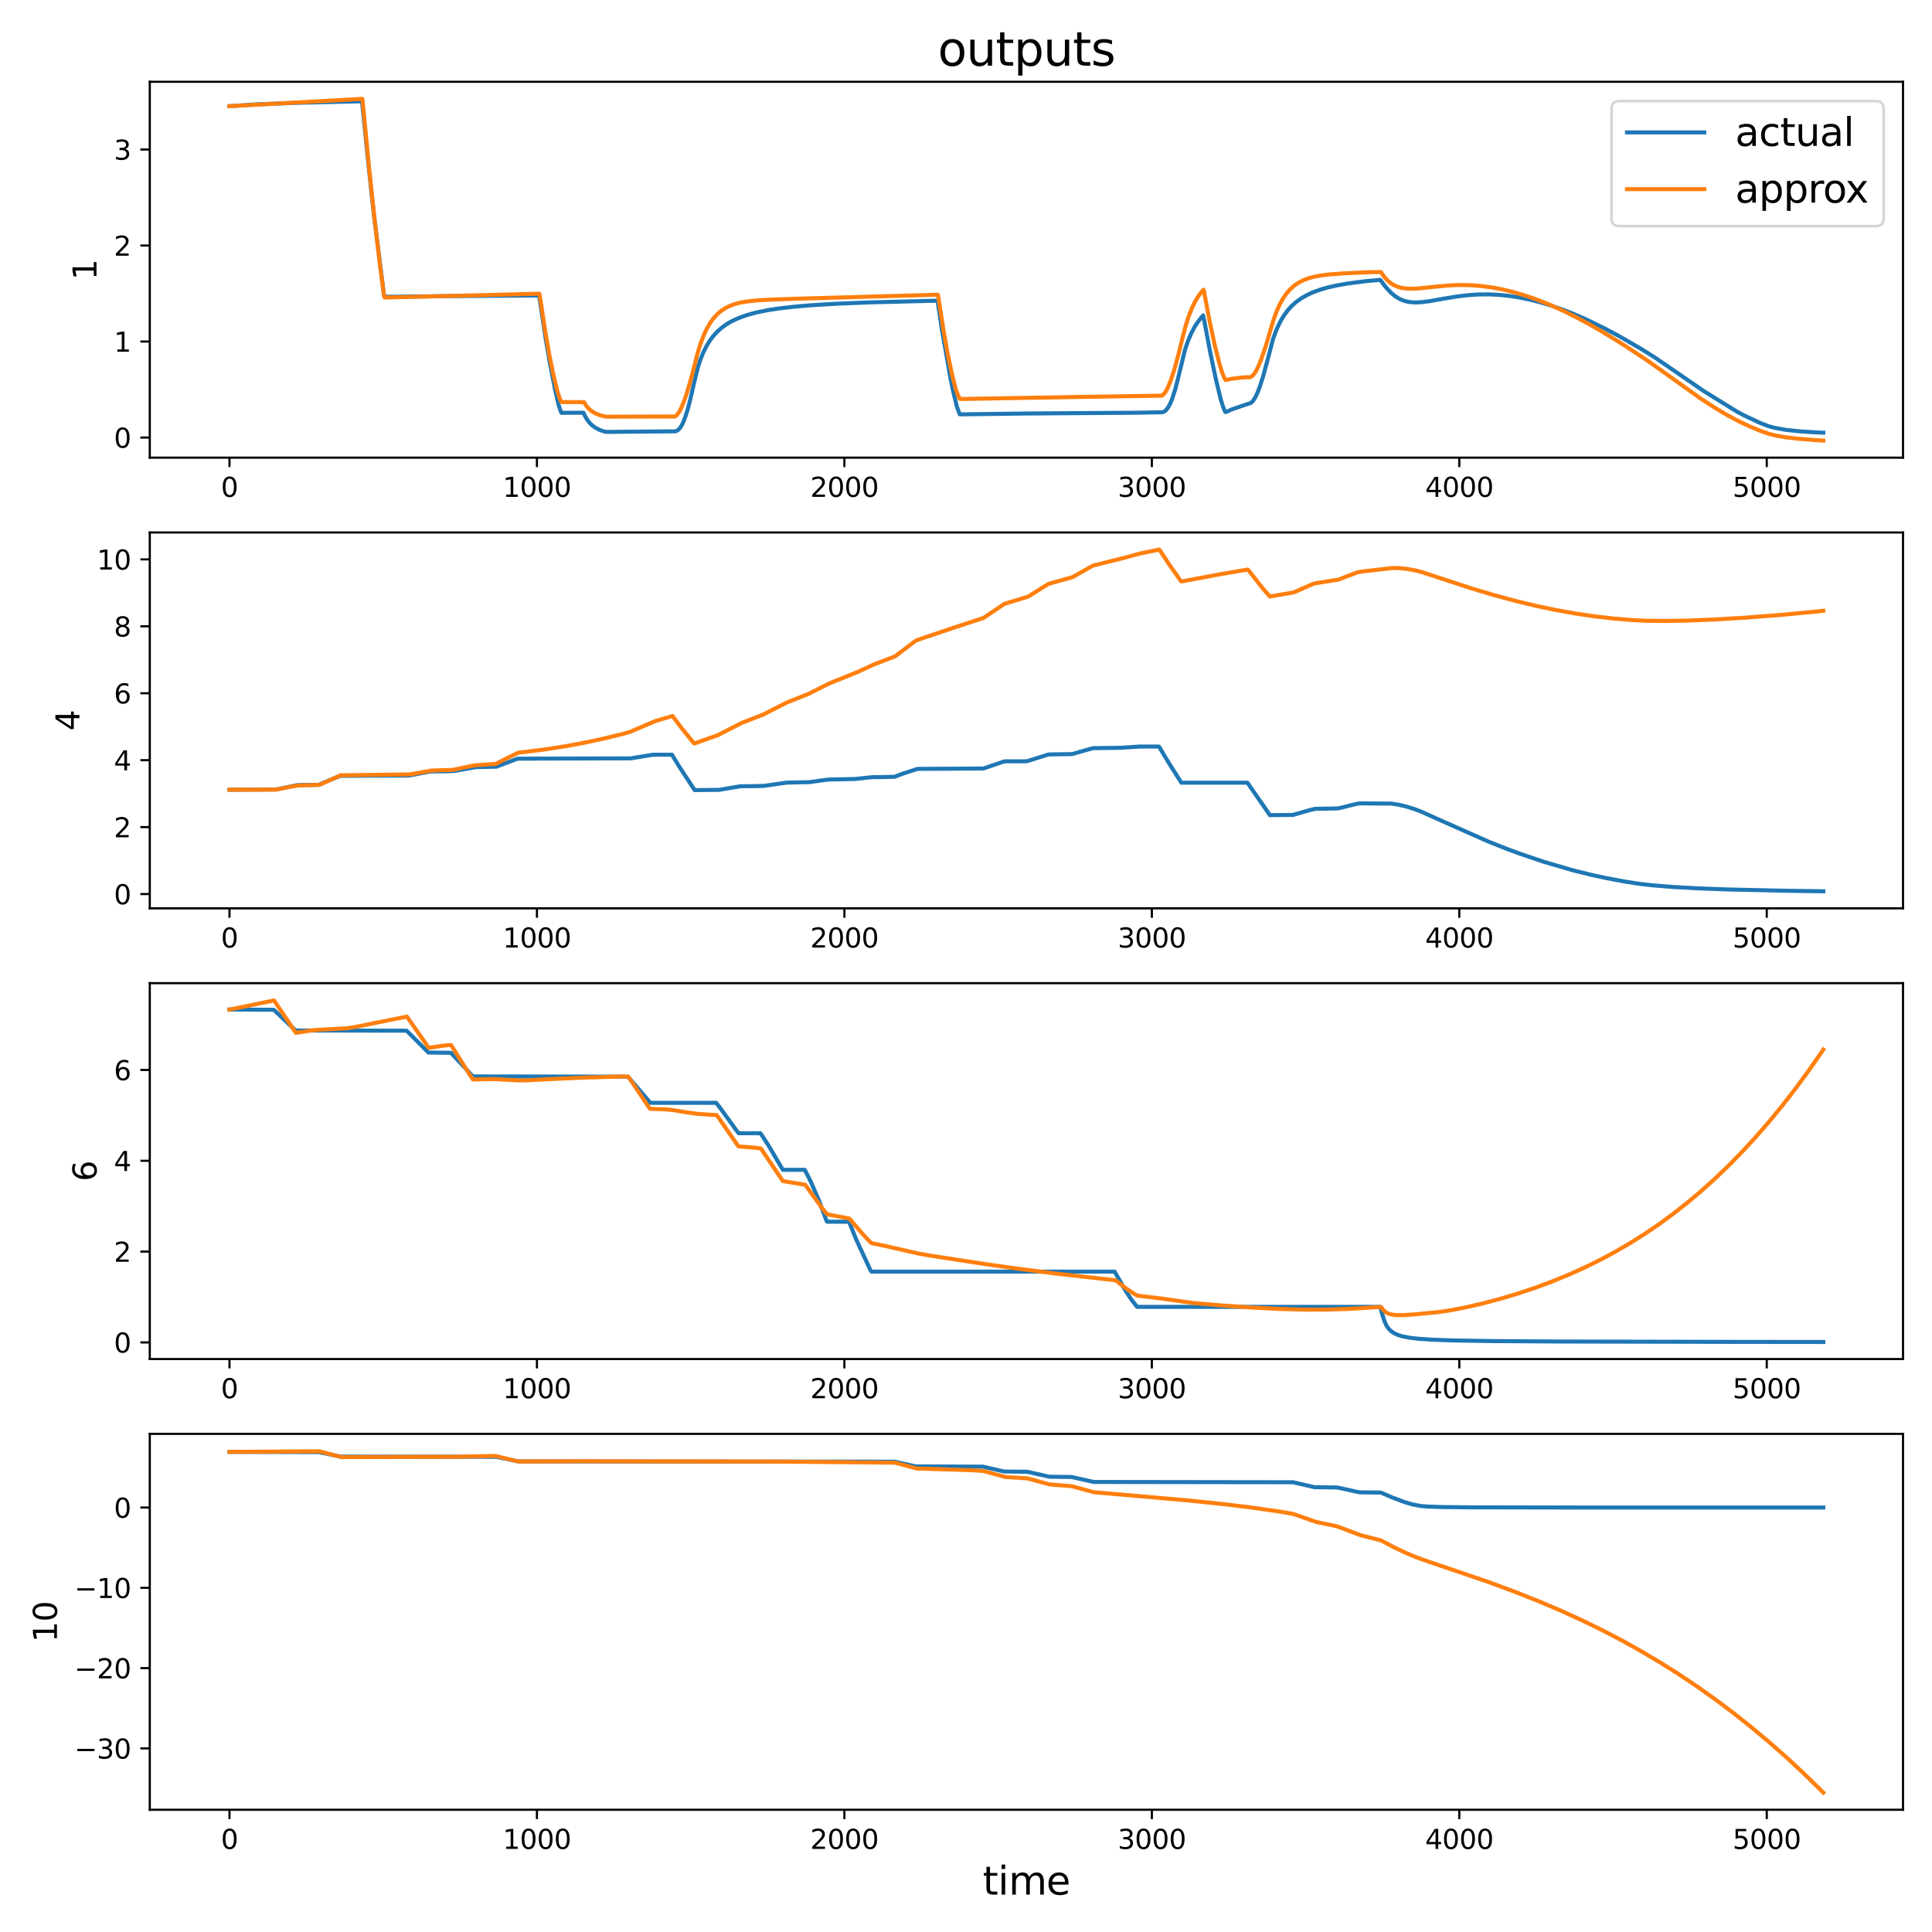 <?xml version="1.0" encoding="utf-8" standalone="no"?>
<!DOCTYPE svg PUBLIC "-//W3C//DTD SVG 1.1//EN"
  "http://www.w3.org/Graphics/SVG/1.1/DTD/svg11.dtd">
<svg xmlns:xlink="http://www.w3.org/1999/xlink" width="720pt" height="720pt" viewBox="0 0 720 720" xmlns="http://www.w3.org/2000/svg" version="1.1">
 <defs>
  <style type="text/css">*{stroke-linejoin: round; stroke-linecap: butt}</style>
 </defs>
 <g id="figure_1">
  <g id="patch_1">
   <path d="M 0 720 
L 720 720 
L 720 0 
L 0 0 
z
" style="fill: #ffffff"/>
  </g>
  <g id="axes_1">
   <g id="patch_2">
    <path d="M 55.82 170.56 
L 709.2 170.56 
L 709.2 30.48 
L 55.82 30.48 
z
" style="fill: #ffffff"/>
   </g>
   <g id="matplotlib.axis_1">
    <g id="xtick_1">
     <g id="line2d_1">
      <defs>
       <path id="mcfab75fb60" d="M 0 0 
L 0 3.5 
" style="stroke: #000000; stroke-width: 0.8"/>
      </defs>
      <g>
       <use xlink:href="#mcfab75fb60" x="85.519" y="170.56" style="stroke: #000000; stroke-width: 0.8"/>
      </g>
     </g>
     <g id="text_1">
      <!-- 0 -->
      <g transform="translate(82.338 185.158) scale(0.1 -0.1)">
       <defs>
        <path id="DejaVuSans-30" d="M 2034 4250 
Q 1547 4250 1301 3770 
Q 1056 3291 1056 2328 
Q 1056 1369 1301 889 
Q 1547 409 2034 409 
Q 2525 409 2770 889 
Q 3016 1369 3016 2328 
Q 3016 3291 2770 3770 
Q 2525 4250 2034 4250 
z
M 2034 4750 
Q 2819 4750 3233 4129 
Q 3647 3509 3647 2328 
Q 3647 1150 3233 529 
Q 2819 -91 2034 -91 
Q 1250 -91 836 529 
Q 422 1150 422 2328 
Q 422 3509 836 4129 
Q 1250 4750 2034 4750 
z
" transform="scale(0.016)"/>
       </defs>
       <use xlink:href="#DejaVuSans-30"/>
      </g>
     </g>
    </g>
    <g id="xtick_2">
     <g id="line2d_2">
      <g>
       <use xlink:href="#mcfab75fb60" x="200.099" y="170.56" style="stroke: #000000; stroke-width: 0.8"/>
      </g>
     </g>
     <g id="text_2">
      <!-- 1000 -->
      <g transform="translate(187.374 185.158) scale(0.1 -0.1)">
       <defs>
        <path id="DejaVuSans-31" d="M 794 531 
L 1825 531 
L 1825 4091 
L 703 3866 
L 703 4441 
L 1819 4666 
L 2450 4666 
L 2450 531 
L 3481 531 
L 3481 0 
L 794 0 
L 794 531 
z
" transform="scale(0.016)"/>
       </defs>
       <use xlink:href="#DejaVuSans-31"/>
       <use xlink:href="#DejaVuSans-30" x="63.623"/>
       <use xlink:href="#DejaVuSans-30" x="127.246"/>
       <use xlink:href="#DejaVuSans-30" x="190.869"/>
      </g>
     </g>
    </g>
    <g id="xtick_3">
     <g id="line2d_3">
      <g>
       <use xlink:href="#mcfab75fb60" x="314.679" y="170.56" style="stroke: #000000; stroke-width: 0.8"/>
      </g>
     </g>
     <g id="text_3">
      <!-- 2000 -->
      <g transform="translate(301.954 185.158) scale(0.1 -0.1)">
       <defs>
        <path id="DejaVuSans-32" d="M 1228 531 
L 3431 531 
L 3431 0 
L 469 0 
L 469 531 
Q 828 903 1448 1529 
Q 2069 2156 2228 2338 
Q 2531 2678 2651 2914 
Q 2772 3150 2772 3378 
Q 2772 3750 2511 3984 
Q 2250 4219 1831 4219 
Q 1534 4219 1204 4116 
Q 875 4013 500 3803 
L 500 4441 
Q 881 4594 1212 4672 
Q 1544 4750 1819 4750 
Q 2544 4750 2975 4387 
Q 3406 4025 3406 3419 
Q 3406 3131 3298 2873 
Q 3191 2616 2906 2266 
Q 2828 2175 2409 1742 
Q 1991 1309 1228 531 
z
" transform="scale(0.016)"/>
       </defs>
       <use xlink:href="#DejaVuSans-32"/>
       <use xlink:href="#DejaVuSans-30" x="63.623"/>
       <use xlink:href="#DejaVuSans-30" x="127.246"/>
       <use xlink:href="#DejaVuSans-30" x="190.869"/>
      </g>
     </g>
    </g>
    <g id="xtick_4">
     <g id="line2d_4">
      <g>
       <use xlink:href="#mcfab75fb60" x="429.259" y="170.56" style="stroke: #000000; stroke-width: 0.8"/>
      </g>
     </g>
     <g id="text_4">
      <!-- 3000 -->
      <g transform="translate(416.534 185.158) scale(0.1 -0.1)">
       <defs>
        <path id="DejaVuSans-33" d="M 2597 2516 
Q 3050 2419 3304 2112 
Q 3559 1806 3559 1356 
Q 3559 666 3084 287 
Q 2609 -91 1734 -91 
Q 1441 -91 1130 -33 
Q 819 25 488 141 
L 488 750 
Q 750 597 1062 519 
Q 1375 441 1716 441 
Q 2309 441 2620 675 
Q 2931 909 2931 1356 
Q 2931 1769 2642 2001 
Q 2353 2234 1838 2234 
L 1294 2234 
L 1294 2753 
L 1863 2753 
Q 2328 2753 2575 2939 
Q 2822 3125 2822 3475 
Q 2822 3834 2567 4026 
Q 2313 4219 1838 4219 
Q 1578 4219 1281 4162 
Q 984 4106 628 3988 
L 628 4550 
Q 988 4650 1302 4700 
Q 1616 4750 1894 4750 
Q 2613 4750 3031 4423 
Q 3450 4097 3450 3541 
Q 3450 3153 3228 2886 
Q 3006 2619 2597 2516 
z
" transform="scale(0.016)"/>
       </defs>
       <use xlink:href="#DejaVuSans-33"/>
       <use xlink:href="#DejaVuSans-30" x="63.623"/>
       <use xlink:href="#DejaVuSans-30" x="127.246"/>
       <use xlink:href="#DejaVuSans-30" x="190.869"/>
      </g>
     </g>
    </g>
    <g id="xtick_5">
     <g id="line2d_5">
      <g>
       <use xlink:href="#mcfab75fb60" x="543.838" y="170.56" style="stroke: #000000; stroke-width: 0.8"/>
      </g>
     </g>
     <g id="text_5">
      <!-- 4000 -->
      <g transform="translate(531.113 185.158) scale(0.1 -0.1)">
       <defs>
        <path id="DejaVuSans-34" d="M 2419 4116 
L 825 1625 
L 2419 1625 
L 2419 4116 
z
M 2253 4666 
L 3047 4666 
L 3047 1625 
L 3713 1625 
L 3713 1100 
L 3047 1100 
L 3047 0 
L 2419 0 
L 2419 1100 
L 313 1100 
L 313 1709 
L 2253 4666 
z
" transform="scale(0.016)"/>
       </defs>
       <use xlink:href="#DejaVuSans-34"/>
       <use xlink:href="#DejaVuSans-30" x="63.623"/>
       <use xlink:href="#DejaVuSans-30" x="127.246"/>
       <use xlink:href="#DejaVuSans-30" x="190.869"/>
      </g>
     </g>
    </g>
    <g id="xtick_6">
     <g id="line2d_6">
      <g>
       <use xlink:href="#mcfab75fb60" x="658.418" y="170.56" style="stroke: #000000; stroke-width: 0.8"/>
      </g>
     </g>
     <g id="text_6">
      <!-- 5000 -->
      <g transform="translate(645.693 185.158) scale(0.1 -0.1)">
       <defs>
        <path id="DejaVuSans-35" d="M 691 4666 
L 3169 4666 
L 3169 4134 
L 1269 4134 
L 1269 2991 
Q 1406 3038 1543 3061 
Q 1681 3084 1819 3084 
Q 2600 3084 3056 2656 
Q 3513 2228 3513 1497 
Q 3513 744 3044 326 
Q 2575 -91 1722 -91 
Q 1428 -91 1123 -41 
Q 819 9 494 109 
L 494 744 
Q 775 591 1075 516 
Q 1375 441 1709 441 
Q 2250 441 2565 725 
Q 2881 1009 2881 1497 
Q 2881 1984 2565 2268 
Q 2250 2553 1709 2553 
Q 1456 2553 1204 2497 
Q 953 2441 691 2322 
L 691 4666 
z
" transform="scale(0.016)"/>
       </defs>
       <use xlink:href="#DejaVuSans-35"/>
       <use xlink:href="#DejaVuSans-30" x="63.623"/>
       <use xlink:href="#DejaVuSans-30" x="127.246"/>
       <use xlink:href="#DejaVuSans-30" x="190.869"/>
      </g>
     </g>
    </g>
   </g>
   <g id="matplotlib.axis_2">
    <g id="ytick_1">
     <g id="line2d_7">
      <defs>
       <path id="m587c6cd06b" d="M 0 0 
L -3.5 0 
" style="stroke: #000000; stroke-width: 0.8"/>
      </defs>
      <g>
       <use xlink:href="#m587c6cd06b" x="55.82" y="163.061" style="stroke: #000000; stroke-width: 0.8"/>
      </g>
     </g>
     <g id="text_7">
      <!-- 0 -->
      <g transform="translate(42.458 166.86) scale(0.1 -0.1)">
       <use xlink:href="#DejaVuSans-30"/>
      </g>
     </g>
    </g>
    <g id="ytick_2">
     <g id="line2d_8">
      <g>
       <use xlink:href="#m587c6cd06b" x="55.82" y="127.279" style="stroke: #000000; stroke-width: 0.8"/>
      </g>
     </g>
     <g id="text_8">
      <!-- 1 -->
      <g transform="translate(42.458 131.078) scale(0.1 -0.1)">
       <use xlink:href="#DejaVuSans-31"/>
      </g>
     </g>
    </g>
    <g id="ytick_3">
     <g id="line2d_9">
      <g>
       <use xlink:href="#m587c6cd06b" x="55.82" y="91.498" style="stroke: #000000; stroke-width: 0.8"/>
      </g>
     </g>
     <g id="text_9">
      <!-- 2 -->
      <g transform="translate(42.458 95.297) scale(0.1 -0.1)">
       <use xlink:href="#DejaVuSans-32"/>
      </g>
     </g>
    </g>
    <g id="ytick_4">
     <g id="line2d_10">
      <g>
       <use xlink:href="#m587c6cd06b" x="55.82" y="55.716" style="stroke: #000000; stroke-width: 0.8"/>
      </g>
     </g>
     <g id="text_10">
      <!-- 3 -->
      <g transform="translate(42.458 59.515) scale(0.1 -0.1)">
       <use xlink:href="#DejaVuSans-33"/>
      </g>
     </g>
    </g>
    <g id="text_11">
     <!-- 1 -->
     <g transform="translate(35.962 104.338) rotate(-90) scale(0.12 -0.12)">
      <use xlink:href="#DejaVuSans-31"/>
     </g>
    </g>
   </g>
   <g id="line2d_11">
    <path d="M 85.519 39.557 
L 95.831 38.882 
L 109.466 38.342 
L 131.695 37.813 
L 134.903 37.757 
L 135.476 43.146 
L 136.507 53.471 
L 138.34 70.914 
L 139.372 80.258 
L 143.153 110.393 
L 143.382 110.608 
L 169.735 110.33 
L 200.901 110.132 
L 201.245 112.315 
L 203.307 125.912 
L 205.14 136.416 
L 206.974 145.763 
L 208.234 151.135 
L 209.036 153.482 
L 209.265 153.845 
L 217.4 153.8 
L 217.859 154.741 
L 218.775 156.356 
L 219.692 157.551 
L 220.723 158.556 
L 221.984 159.455 
L 223.359 160.161 
L 225.077 160.787 
L 225.994 160.959 
L 251.774 160.736 
L 252.462 160.428 
L 253.149 159.828 
L 253.837 158.895 
L 254.639 157.329 
L 255.326 155.569 
L 256.243 152.687 
L 257.16 149.224 
L 258.649 142.751 
L 260.139 136.704 
L 261.17 133.628 
L 262.087 131.383 
L 263.347 128.859 
L 264.493 127.001 
L 265.753 125.306 
L 267.243 123.663 
L 268.847 122.22 
L 270.795 120.811 
L 272.399 119.861 
L 274.805 118.702 
L 278.357 117.407 
L 281.794 116.472 
L 286.378 115.545 
L 290.502 114.925 
L 295.658 114.326 
L 301.502 113.809 
L 311.471 113.201 
L 323.96 112.696 
L 345.959 112.138 
L 349.396 112.074 
L 350.084 116.543 
L 351.001 122.677 
L 354.209 140.918 
L 355.011 144.92 
L 356.615 151.625 
L 357.646 154.357 
L 357.875 154.422 
L 382.281 154.104 
L 424.332 153.801 
L 433.269 153.644 
L 433.956 153.335 
L 434.644 152.748 
L 435.331 151.847 
L 436.133 150.339 
L 436.935 148.353 
L 437.967 145.125 
L 438.998 141.103 
L 441.633 130.285 
L 442.894 126.638 
L 444.154 123.785 
L 445.3 121.667 
L 446.446 119.916 
L 447.706 118.301 
L 448.393 117.539 
L 448.737 119.257 
L 451.029 131.369 
L 453.091 141.176 
L 454.924 148.781 
L 455.841 151.723 
L 456.643 153.571 
L 456.872 153.548 
L 459.164 152.537 
L 462.487 151.39 
L 466.268 150.113 
L 466.955 149.408 
L 467.757 148.182 
L 468.559 146.521 
L 469.476 144.157 
L 470.736 140.232 
L 472.111 135.125 
L 474.518 126.067 
L 475.893 122.423 
L 477.268 119.59 
L 478.528 117.505 
L 479.903 115.649 
L 481.392 114.005 
L 482.997 112.571 
L 485.059 111.095 
L 487.465 109.755 
L 489.413 108.883 
L 492.163 107.894 
L 494.454 107.229 
L 497.777 106.449 
L 502.475 105.615 
L 509.121 104.776 
L 514.391 104.292 
L 515.423 105.695 
L 516.798 107.426 
L 518.287 109.006 
L 519.777 110.267 
L 521.266 111.229 
L 522.641 111.869 
L 524.016 112.31 
L 525.62 112.607 
L 527.568 112.721 
L 529.86 112.615 
L 532.724 112.246 
L 537.537 111.389 
L 542.922 110.488 
L 546.932 110.008 
L 551.057 109.738 
L 554.953 109.71 
L 558.848 109.905 
L 562.629 110.301 
L 566.411 110.894 
L 570.421 111.729 
L 574.66 112.835 
L 578.098 113.889 
L 581.764 115.161 
L 585.889 116.762 
L 590.931 118.948 
L 598.035 122.408 
L 603.305 125.222 
L 611.784 130.124 
L 617.055 133.452 
L 634.929 145.728 
L 647.189 153.33 
L 649.71 154.683 
L 655.668 157.497 
L 659.106 158.832 
L 661.283 159.429 
L 665.522 160.197 
L 670.678 160.746 
L 676.98 161.145 
L 679.501 161.254 
L 679.501 161.254 
" clip-path="url(#p6bd36eac18)" style="fill: none; stroke: #1f77b4; stroke-width: 1.5; stroke-linecap: square"/>
   </g>
   <g id="line2d_12">
    <path d="M 85.519 39.557 
L 135.018 36.847 
L 135.132 37.473 
L 137.424 61.424 
L 139.601 81.909 
L 141.663 99.236 
L 143.153 110.475 
L 143.382 110.883 
L 201.016 109.459 
L 201.245 110.676 
L 203.078 122.792 
L 204.797 132.634 
L 206.286 139.93 
L 207.661 145.593 
L 208.463 148.129 
L 209.151 149.715 
L 209.38 149.829 
L 217.63 149.873 
L 218.546 151.311 
L 219.463 152.356 
L 220.494 153.221 
L 221.755 153.983 
L 223.244 154.615 
L 225.077 155.147 
L 226.109 155.286 
L 250.743 155.218 
L 251.202 155.285 
L 251.66 155.142 
L 252.233 154.705 
L 252.92 153.835 
L 253.722 152.398 
L 254.639 150.282 
L 255.785 147.046 
L 257.16 142.467 
L 258.764 136.403 
L 259.91 131.845 
L 261.055 128.111 
L 262.201 125.069 
L 263.347 122.6 
L 264.607 120.416 
L 265.868 118.67 
L 267.243 117.156 
L 268.618 115.961 
L 270.107 114.948 
L 271.826 114.063 
L 273.659 113.371 
L 275.836 112.792 
L 278.472 112.329 
L 281.909 111.961 
L 287.065 111.652 
L 297.377 111.304 
L 349.511 109.829 
L 349.74 111.021 
L 351.573 122.865 
L 353.178 131.86 
L 354.667 139.017 
L 356.042 144.537 
L 356.844 146.904 
L 357.646 148.599 
L 357.875 148.7 
L 401.416 147.947 
L 432.352 147.459 
L 432.811 147.466 
L 433.269 147.261 
L 433.842 146.742 
L 434.529 145.768 
L 435.331 144.201 
L 436.363 141.608 
L 437.623 137.738 
L 439.112 132.382 
L 440.717 125.792 
L 441.862 121.417 
L 443.008 117.831 
L 444.154 114.913 
L 445.3 112.543 
L 446.56 110.44 
L 447.821 108.753 
L 448.508 107.975 
L 448.623 108.233 
L 450.8 119.745 
L 452.633 128.3 
L 454.237 134.76 
L 455.497 138.975 
L 456.299 140.877 
L 456.758 141.629 
L 459.278 141.124 
L 462.487 140.728 
L 465.122 140.549 
L 465.58 140.629 
L 466.153 140.476 
L 466.726 140.074 
L 467.414 139.29 
L 468.216 138 
L 469.132 136.1 
L 470.278 133.2 
L 471.768 128.77 
L 473.486 122.936 
L 474.632 119.113 
L 475.778 115.978 
L 476.924 113.424 
L 478.184 111.163 
L 479.445 109.358 
L 480.819 107.791 
L 482.194 106.552 
L 483.684 105.497 
L 485.403 104.566 
L 487.236 103.829 
L 489.413 103.202 
L 492.048 102.688 
L 495.486 102.262 
L 500.527 101.888 
L 509.923 101.453 
L 514.621 101.368 
L 515.766 103.032 
L 517.027 104.456 
L 518.287 105.526 
L 519.547 106.306 
L 520.922 106.897 
L 522.412 107.303 
L 524.131 107.546 
L 526.308 107.613 
L 529.058 107.461 
L 534.214 106.901 
L 539.828 106.376 
L 543.953 106.214 
L 547.849 106.279 
L 551.744 106.563 
L 555.755 107.083 
L 559.765 107.826 
L 563.89 108.814 
L 568.244 110.091 
L 572.713 111.636 
L 577.41 113.502 
L 582.337 115.705 
L 587.493 118.258 
L 592.993 121.232 
L 598.951 124.711 
L 605.597 128.856 
L 613.274 133.913 
L 619.117 138.042 
L 633.898 148.604 
L 639.054 151.95 
L 643.637 154.67 
L 647.991 156.998 
L 652.116 158.953 
L 656.127 160.605 
L 659.335 161.711 
L 661.97 162.354 
L 665.408 162.949 
L 669.876 163.484 
L 676.064 163.985 
L 679.501 164.193 
L 679.501 164.193 
" clip-path="url(#p6bd36eac18)" style="fill: none; stroke: #ff7f0e; stroke-width: 1.5; stroke-linecap: square"/>
   </g>
   <g id="patch_3">
    <path d="M 55.82 170.56 
L 55.82 30.48 
" style="fill: none; stroke: #000000; stroke-width: 0.8; stroke-linejoin: miter; stroke-linecap: square"/>
   </g>
   <g id="patch_4">
    <path d="M 709.2 170.56 
L 709.2 30.48 
" style="fill: none; stroke: #000000; stroke-width: 0.8; stroke-linejoin: miter; stroke-linecap: square"/>
   </g>
   <g id="patch_5">
    <path d="M 55.82 170.56 
L 709.2 170.56 
" style="fill: none; stroke: #000000; stroke-width: 0.8; stroke-linejoin: miter; stroke-linecap: square"/>
   </g>
   <g id="patch_6">
    <path d="M 55.82 30.48 
L 709.2 30.48 
" style="fill: none; stroke: #000000; stroke-width: 0.8; stroke-linejoin: miter; stroke-linecap: square"/>
   </g>
   <g id="text_12">
    <!-- outputs -->
    <g transform="translate(349.512 24.48) scale(0.173 -0.173)">
     <defs>
      <path id="DejaVuSans-6f" d="M 1959 3097 
Q 1497 3097 1228 2736 
Q 959 2375 959 1747 
Q 959 1119 1226 758 
Q 1494 397 1959 397 
Q 2419 397 2687 759 
Q 2956 1122 2956 1747 
Q 2956 2369 2687 2733 
Q 2419 3097 1959 3097 
z
M 1959 3584 
Q 2709 3584 3137 3096 
Q 3566 2609 3566 1747 
Q 3566 888 3137 398 
Q 2709 -91 1959 -91 
Q 1206 -91 779 398 
Q 353 888 353 1747 
Q 353 2609 779 3096 
Q 1206 3584 1959 3584 
z
" transform="scale(0.016)"/>
      <path id="DejaVuSans-75" d="M 544 1381 
L 544 3500 
L 1119 3500 
L 1119 1403 
Q 1119 906 1312 657 
Q 1506 409 1894 409 
Q 2359 409 2629 706 
Q 2900 1003 2900 1516 
L 2900 3500 
L 3475 3500 
L 3475 0 
L 2900 0 
L 2900 538 
Q 2691 219 2414 64 
Q 2138 -91 1772 -91 
Q 1169 -91 856 284 
Q 544 659 544 1381 
z
M 1991 3584 
L 1991 3584 
z
" transform="scale(0.016)"/>
      <path id="DejaVuSans-74" d="M 1172 4494 
L 1172 3500 
L 2356 3500 
L 2356 3053 
L 1172 3053 
L 1172 1153 
Q 1172 725 1289 603 
Q 1406 481 1766 481 
L 2356 481 
L 2356 0 
L 1766 0 
Q 1100 0 847 248 
Q 594 497 594 1153 
L 594 3053 
L 172 3053 
L 172 3500 
L 594 3500 
L 594 4494 
L 1172 4494 
z
" transform="scale(0.016)"/>
      <path id="DejaVuSans-70" d="M 1159 525 
L 1159 -1331 
L 581 -1331 
L 581 3500 
L 1159 3500 
L 1159 2969 
Q 1341 3281 1617 3432 
Q 1894 3584 2278 3584 
Q 2916 3584 3314 3078 
Q 3713 2572 3713 1747 
Q 3713 922 3314 415 
Q 2916 -91 2278 -91 
Q 1894 -91 1617 61 
Q 1341 213 1159 525 
z
M 3116 1747 
Q 3116 2381 2855 2742 
Q 2594 3103 2138 3103 
Q 1681 3103 1420 2742 
Q 1159 2381 1159 1747 
Q 1159 1113 1420 752 
Q 1681 391 2138 391 
Q 2594 391 2855 752 
Q 3116 1113 3116 1747 
z
" transform="scale(0.016)"/>
      <path id="DejaVuSans-73" d="M 2834 3397 
L 2834 2853 
Q 2591 2978 2328 3040 
Q 2066 3103 1784 3103 
Q 1356 3103 1142 2972 
Q 928 2841 928 2578 
Q 928 2378 1081 2264 
Q 1234 2150 1697 2047 
L 1894 2003 
Q 2506 1872 2764 1633 
Q 3022 1394 3022 966 
Q 3022 478 2636 193 
Q 2250 -91 1575 -91 
Q 1294 -91 989 -36 
Q 684 19 347 128 
L 347 722 
Q 666 556 975 473 
Q 1284 391 1588 391 
Q 1994 391 2212 530 
Q 2431 669 2431 922 
Q 2431 1156 2273 1281 
Q 2116 1406 1581 1522 
L 1381 1569 
Q 847 1681 609 1914 
Q 372 2147 372 2553 
Q 372 3047 722 3315 
Q 1072 3584 1716 3584 
Q 2034 3584 2315 3537 
Q 2597 3491 2834 3397 
z
" transform="scale(0.016)"/>
     </defs>
     <use xlink:href="#DejaVuSans-6f"/>
     <use xlink:href="#DejaVuSans-75" x="61.182"/>
     <use xlink:href="#DejaVuSans-74" x="124.561"/>
     <use xlink:href="#DejaVuSans-70" x="163.77"/>
     <use xlink:href="#DejaVuSans-75" x="227.246"/>
     <use xlink:href="#DejaVuSans-74" x="290.625"/>
     <use xlink:href="#DejaVuSans-73" x="329.834"/>
    </g>
   </g>
   <g id="legend_1">
    <g id="patch_7">
     <path d="M 603.452 84.273 
L 699.12 84.273 
Q 702 84.273 702 81.393 
L 702 40.56 
Q 702 37.68 699.12 37.68 
L 603.452 37.68 
Q 600.572 37.68 600.572 40.56 
L 600.572 81.393 
Q 600.572 84.273 603.452 84.273 
z
" style="fill: #ffffff; opacity: 0.8; stroke: #cccccc; stroke-linejoin: miter"/>
    </g>
    <g id="line2d_13">
     <path d="M 606.332 49.342 
L 620.732 49.342 
L 635.132 49.342 
" style="fill: none; stroke: #1f77b4; stroke-width: 1.5; stroke-linecap: square"/>
    </g>
    <g id="text_13">
     <!-- actual -->
     <g transform="translate(646.652 54.382) scale(0.144 -0.144)">
      <defs>
       <path id="DejaVuSans-61" d="M 2194 1759 
Q 1497 1759 1228 1600 
Q 959 1441 959 1056 
Q 959 750 1161 570 
Q 1363 391 1709 391 
Q 2188 391 2477 730 
Q 2766 1069 2766 1631 
L 2766 1759 
L 2194 1759 
z
M 3341 1997 
L 3341 0 
L 2766 0 
L 2766 531 
Q 2569 213 2275 61 
Q 1981 -91 1556 -91 
Q 1019 -91 701 211 
Q 384 513 384 1019 
Q 384 1609 779 1909 
Q 1175 2209 1959 2209 
L 2766 2209 
L 2766 2266 
Q 2766 2663 2505 2880 
Q 2244 3097 1772 3097 
Q 1472 3097 1187 3025 
Q 903 2953 641 2809 
L 641 3341 
Q 956 3463 1253 3523 
Q 1550 3584 1831 3584 
Q 2591 3584 2966 3190 
Q 3341 2797 3341 1997 
z
" transform="scale(0.016)"/>
       <path id="DejaVuSans-63" d="M 3122 3366 
L 3122 2828 
Q 2878 2963 2633 3030 
Q 2388 3097 2138 3097 
Q 1578 3097 1268 2742 
Q 959 2388 959 1747 
Q 959 1106 1268 751 
Q 1578 397 2138 397 
Q 2388 397 2633 464 
Q 2878 531 3122 666 
L 3122 134 
Q 2881 22 2623 -34 
Q 2366 -91 2075 -91 
Q 1284 -91 818 406 
Q 353 903 353 1747 
Q 353 2603 823 3093 
Q 1294 3584 2113 3584 
Q 2378 3584 2631 3529 
Q 2884 3475 3122 3366 
z
" transform="scale(0.016)"/>
       <path id="DejaVuSans-6c" d="M 603 4863 
L 1178 4863 
L 1178 0 
L 603 0 
L 603 4863 
z
" transform="scale(0.016)"/>
      </defs>
      <use xlink:href="#DejaVuSans-61"/>
      <use xlink:href="#DejaVuSans-63" x="61.279"/>
      <use xlink:href="#DejaVuSans-74" x="116.26"/>
      <use xlink:href="#DejaVuSans-75" x="155.469"/>
      <use xlink:href="#DejaVuSans-61" x="218.848"/>
      <use xlink:href="#DejaVuSans-6c" x="280.127"/>
     </g>
    </g>
    <g id="line2d_14">
     <path d="M 606.332 70.478 
L 620.732 70.478 
L 635.132 70.478 
" style="fill: none; stroke: #ff7f0e; stroke-width: 1.5; stroke-linecap: square"/>
    </g>
    <g id="text_14">
     <!-- approx -->
     <g transform="translate(646.652 75.518) scale(0.144 -0.144)">
      <defs>
       <path id="DejaVuSans-72" d="M 2631 2963 
Q 2534 3019 2420 3045 
Q 2306 3072 2169 3072 
Q 1681 3072 1420 2755 
Q 1159 2438 1159 1844 
L 1159 0 
L 581 0 
L 581 3500 
L 1159 3500 
L 1159 2956 
Q 1341 3275 1631 3429 
Q 1922 3584 2338 3584 
Q 2397 3584 2469 3576 
Q 2541 3569 2628 3553 
L 2631 2963 
z
" transform="scale(0.016)"/>
       <path id="DejaVuSans-78" d="M 3513 3500 
L 2247 1797 
L 3578 0 
L 2900 0 
L 1881 1375 
L 863 0 
L 184 0 
L 1544 1831 
L 300 3500 
L 978 3500 
L 1906 2253 
L 2834 3500 
L 3513 3500 
z
" transform="scale(0.016)"/>
      </defs>
      <use xlink:href="#DejaVuSans-61"/>
      <use xlink:href="#DejaVuSans-70" x="61.279"/>
      <use xlink:href="#DejaVuSans-70" x="124.756"/>
      <use xlink:href="#DejaVuSans-72" x="188.232"/>
      <use xlink:href="#DejaVuSans-6f" x="227.096"/>
      <use xlink:href="#DejaVuSans-78" x="285.152"/>
     </g>
    </g>
   </g>
  </g>
  <g id="axes_2">
   <g id="patch_8">
    <path d="M 55.82 338.52 
L 709.2 338.52 
L 709.2 198.44 
L 55.82 198.44 
z
" style="fill: #ffffff"/>
   </g>
   <g id="matplotlib.axis_3">
    <g id="xtick_7">
     <g id="line2d_15">
      <g>
       <use xlink:href="#mcfab75fb60" x="85.519" y="338.52" style="stroke: #000000; stroke-width: 0.8"/>
      </g>
     </g>
     <g id="text_15">
      <!-- 0 -->
      <g transform="translate(82.338 353.118) scale(0.1 -0.1)">
       <use xlink:href="#DejaVuSans-30"/>
      </g>
     </g>
    </g>
    <g id="xtick_8">
     <g id="line2d_16">
      <g>
       <use xlink:href="#mcfab75fb60" x="200.099" y="338.52" style="stroke: #000000; stroke-width: 0.8"/>
      </g>
     </g>
     <g id="text_16">
      <!-- 1000 -->
      <g transform="translate(187.374 353.118) scale(0.1 -0.1)">
       <use xlink:href="#DejaVuSans-31"/>
       <use xlink:href="#DejaVuSans-30" x="63.623"/>
       <use xlink:href="#DejaVuSans-30" x="127.246"/>
       <use xlink:href="#DejaVuSans-30" x="190.869"/>
      </g>
     </g>
    </g>
    <g id="xtick_9">
     <g id="line2d_17">
      <g>
       <use xlink:href="#mcfab75fb60" x="314.679" y="338.52" style="stroke: #000000; stroke-width: 0.8"/>
      </g>
     </g>
     <g id="text_17">
      <!-- 2000 -->
      <g transform="translate(301.954 353.118) scale(0.1 -0.1)">
       <use xlink:href="#DejaVuSans-32"/>
       <use xlink:href="#DejaVuSans-30" x="63.623"/>
       <use xlink:href="#DejaVuSans-30" x="127.246"/>
       <use xlink:href="#DejaVuSans-30" x="190.869"/>
      </g>
     </g>
    </g>
    <g id="xtick_10">
     <g id="line2d_18">
      <g>
       <use xlink:href="#mcfab75fb60" x="429.259" y="338.52" style="stroke: #000000; stroke-width: 0.8"/>
      </g>
     </g>
     <g id="text_18">
      <!-- 3000 -->
      <g transform="translate(416.534 353.118) scale(0.1 -0.1)">
       <use xlink:href="#DejaVuSans-33"/>
       <use xlink:href="#DejaVuSans-30" x="63.623"/>
       <use xlink:href="#DejaVuSans-30" x="127.246"/>
       <use xlink:href="#DejaVuSans-30" x="190.869"/>
      </g>
     </g>
    </g>
    <g id="xtick_11">
     <g id="line2d_19">
      <g>
       <use xlink:href="#mcfab75fb60" x="543.838" y="338.52" style="stroke: #000000; stroke-width: 0.8"/>
      </g>
     </g>
     <g id="text_19">
      <!-- 4000 -->
      <g transform="translate(531.113 353.118) scale(0.1 -0.1)">
       <use xlink:href="#DejaVuSans-34"/>
       <use xlink:href="#DejaVuSans-30" x="63.623"/>
       <use xlink:href="#DejaVuSans-30" x="127.246"/>
       <use xlink:href="#DejaVuSans-30" x="190.869"/>
      </g>
     </g>
    </g>
    <g id="xtick_12">
     <g id="line2d_20">
      <g>
       <use xlink:href="#mcfab75fb60" x="658.418" y="338.52" style="stroke: #000000; stroke-width: 0.8"/>
      </g>
     </g>
     <g id="text_20">
      <!-- 5000 -->
      <g transform="translate(645.693 353.118) scale(0.1 -0.1)">
       <use xlink:href="#DejaVuSans-35"/>
       <use xlink:href="#DejaVuSans-30" x="63.623"/>
       <use xlink:href="#DejaVuSans-30" x="127.246"/>
       <use xlink:href="#DejaVuSans-30" x="190.869"/>
      </g>
     </g>
    </g>
   </g>
   <g id="matplotlib.axis_4">
    <g id="ytick_5">
     <g id="line2d_21">
      <g>
       <use xlink:href="#m587c6cd06b" x="55.82" y="333.186" style="stroke: #000000; stroke-width: 0.8"/>
      </g>
     </g>
     <g id="text_21">
      <!-- 0 -->
      <g transform="translate(42.458 336.985) scale(0.1 -0.1)">
       <use xlink:href="#DejaVuSans-30"/>
      </g>
     </g>
    </g>
    <g id="ytick_6">
     <g id="line2d_22">
      <g>
       <use xlink:href="#m587c6cd06b" x="55.82" y="308.242" style="stroke: #000000; stroke-width: 0.8"/>
      </g>
     </g>
     <g id="text_22">
      <!-- 2 -->
      <g transform="translate(42.458 312.041) scale(0.1 -0.1)">
       <use xlink:href="#DejaVuSans-32"/>
      </g>
     </g>
    </g>
    <g id="ytick_7">
     <g id="line2d_23">
      <g>
       <use xlink:href="#m587c6cd06b" x="55.82" y="283.297" style="stroke: #000000; stroke-width: 0.8"/>
      </g>
     </g>
     <g id="text_23">
      <!-- 4 -->
      <g transform="translate(42.458 287.097) scale(0.1 -0.1)">
       <use xlink:href="#DejaVuSans-34"/>
      </g>
     </g>
    </g>
    <g id="ytick_8">
     <g id="line2d_24">
      <g>
       <use xlink:href="#m587c6cd06b" x="55.82" y="258.353" style="stroke: #000000; stroke-width: 0.8"/>
      </g>
     </g>
     <g id="text_24">
      <!-- 6 -->
      <g transform="translate(42.458 262.152) scale(0.1 -0.1)">
       <defs>
        <path id="DejaVuSans-36" d="M 2113 2584 
Q 1688 2584 1439 2293 
Q 1191 2003 1191 1497 
Q 1191 994 1439 701 
Q 1688 409 2113 409 
Q 2538 409 2786 701 
Q 3034 994 3034 1497 
Q 3034 2003 2786 2293 
Q 2538 2584 2113 2584 
z
M 3366 4563 
L 3366 3988 
Q 3128 4100 2886 4159 
Q 2644 4219 2406 4219 
Q 1781 4219 1451 3797 
Q 1122 3375 1075 2522 
Q 1259 2794 1537 2939 
Q 1816 3084 2150 3084 
Q 2853 3084 3261 2657 
Q 3669 2231 3669 1497 
Q 3669 778 3244 343 
Q 2819 -91 2113 -91 
Q 1303 -91 875 529 
Q 447 1150 447 2328 
Q 447 3434 972 4092 
Q 1497 4750 2381 4750 
Q 2619 4750 2861 4703 
Q 3103 4656 3366 4563 
z
" transform="scale(0.016)"/>
       </defs>
       <use xlink:href="#DejaVuSans-36"/>
      </g>
     </g>
    </g>
    <g id="ytick_9">
     <g id="line2d_25">
      <g>
       <use xlink:href="#m587c6cd06b" x="55.82" y="233.409" style="stroke: #000000; stroke-width: 0.8"/>
      </g>
     </g>
     <g id="text_25">
      <!-- 8 -->
      <g transform="translate(42.458 237.208) scale(0.1 -0.1)">
       <defs>
        <path id="DejaVuSans-38" d="M 2034 2216 
Q 1584 2216 1326 1975 
Q 1069 1734 1069 1313 
Q 1069 891 1326 650 
Q 1584 409 2034 409 
Q 2484 409 2743 651 
Q 3003 894 3003 1313 
Q 3003 1734 2745 1975 
Q 2488 2216 2034 2216 
z
M 1403 2484 
Q 997 2584 770 2862 
Q 544 3141 544 3541 
Q 544 4100 942 4425 
Q 1341 4750 2034 4750 
Q 2731 4750 3128 4425 
Q 3525 4100 3525 3541 
Q 3525 3141 3298 2862 
Q 3072 2584 2669 2484 
Q 3125 2378 3379 2068 
Q 3634 1759 3634 1313 
Q 3634 634 3220 271 
Q 2806 -91 2034 -91 
Q 1263 -91 848 271 
Q 434 634 434 1313 
Q 434 1759 690 2068 
Q 947 2378 1403 2484 
z
M 1172 3481 
Q 1172 3119 1398 2916 
Q 1625 2713 2034 2713 
Q 2441 2713 2670 2916 
Q 2900 3119 2900 3481 
Q 2900 3844 2670 4047 
Q 2441 4250 2034 4250 
Q 1625 4250 1398 4047 
Q 1172 3844 1172 3481 
z
" transform="scale(0.016)"/>
       </defs>
       <use xlink:href="#DejaVuSans-38"/>
      </g>
     </g>
    </g>
    <g id="ytick_10">
     <g id="line2d_26">
      <g>
       <use xlink:href="#m587c6cd06b" x="55.82" y="208.465" style="stroke: #000000; stroke-width: 0.8"/>
      </g>
     </g>
     <g id="text_26">
      <!-- 10 -->
      <g transform="translate(36.095 212.264) scale(0.1 -0.1)">
       <use xlink:href="#DejaVuSans-31"/>
       <use xlink:href="#DejaVuSans-30" x="63.623"/>
      </g>
     </g>
    </g>
    <g id="text_27">
     <!-- 4 -->
     <g transform="translate(29.599 272.298) rotate(-90) scale(0.12 -0.12)">
      <use xlink:href="#DejaVuSans-34"/>
     </g>
    </g>
   </g>
   <g id="line2d_27">
    <path d="M 85.519 294.308 
L 102.935 294.209 
L 110.956 292.566 
L 114.852 292.543 
L 118.747 292.478 
L 121.841 291.163 
L 124.705 289.986 
L 126.882 289.124 
L 129.747 289.114 
L 152.434 289.023 
L 160.454 287.477 
L 165.037 287.454 
L 169.048 287.346 
L 177.412 285.887 
L 184.974 285.727 
L 192.88 282.729 
L 196.318 282.72 
L 235.046 282.621 
L 243.296 281.265 
L 250.399 281.251 
L 251.087 282.348 
L 253.149 285.718 
L 258.878 294.453 
L 268.045 294.352 
L 275.951 293.01 
L 280.305 292.988 
L 284.659 292.875 
L 293.138 291.659 
L 301.617 291.485 
L 308.033 290.588 
L 309.523 290.501 
L 318.574 290.307 
L 325.106 289.623 
L 328.314 289.595 
L 333.355 289.49 
L 336.563 288.277 
L 341.949 286.541 
L 366.469 286.403 
L 373.917 283.867 
L 374.489 283.727 
L 381.937 283.722 
L 382.854 283.639 
L 390.76 281.169 
L 391.562 281.142 
L 399.468 281.032 
L 407.259 278.834 
L 408.061 278.809 
L 417.571 278.686 
L 424.675 278.218 
L 431.894 278.207 
L 432.238 278.722 
L 433.956 281.623 
L 436.019 285.007 
L 440.258 291.685 
L 464.893 291.685 
L 465.58 292.692 
L 473.257 303.779 
L 481.851 303.7 
L 488.153 301.885 
L 490.1 301.431 
L 498.694 301.268 
L 505.569 299.575 
L 506.829 299.4 
L 518.516 299.47 
L 521.037 299.858 
L 524.016 300.55 
L 527.11 301.503 
L 530.089 302.666 
L 534.443 304.646 
L 554.723 313.653 
L 561.827 316.455 
L 566.869 318.313 
L 575.462 321.211 
L 586.004 324.285 
L 592.764 325.968 
L 598.035 327.124 
L 605.253 328.483 
L 610.868 329.364 
L 615.451 329.894 
L 623.701 330.564 
L 632.294 331.039 
L 643.752 331.47 
L 665.408 331.957 
L 679.501 332.153 
L 679.501 332.153 
" clip-path="url(#pcee49a67c6)" style="fill: none; stroke: #1f77b4; stroke-width: 1.5; stroke-linecap: square"/>
   </g>
   <g id="line2d_28">
    <path d="M 85.519 294.308 
L 102.821 294.278 
L 107.977 293.249 
L 111.185 292.717 
L 118.976 292.502 
L 126.997 288.91 
L 136.622 288.808 
L 152.892 288.586 
L 160.798 287.149 
L 168.933 286.891 
L 175.35 285.504 
L 177.183 285.194 
L 184.745 284.69 
L 188.183 282.93 
L 193.11 280.511 
L 202.276 279.396 
L 210.411 278.153 
L 217.63 276.825 
L 225.077 275.224 
L 232.64 273.368 
L 235.046 272.633 
L 244.327 268.684 
L 250.629 266.825 
L 253.722 270.958 
L 258.535 276.904 
L 258.764 277.083 
L 267.472 273.992 
L 269.305 273.046 
L 276.409 269.409 
L 284.544 266.25 
L 293.023 261.889 
L 301.273 258.613 
L 308.95 254.741 
L 319.606 250.424 
L 325.564 247.686 
L 333.584 244.581 
L 341.376 238.692 
L 344.928 237.451 
L 356.042 233.73 
L 366.583 230.262 
L 374.26 225.058 
L 375.521 224.674 
L 383.083 222.371 
L 390.645 217.649 
L 391.218 217.452 
L 399.697 215.093 
L 407.03 210.932 
L 407.603 210.72 
L 419.405 207.761 
L 424.79 206.297 
L 432.008 204.807 
L 432.238 205.067 
L 435.675 210.282 
L 440.144 216.639 
L 440.373 216.684 
L 455.268 213.901 
L 465.007 212.251 
L 465.237 212.466 
L 470.851 219.594 
L 473.257 222.294 
L 482.08 220.794 
L 489.528 217.53 
L 490.1 217.381 
L 498.809 215.998 
L 505.34 213.49 
L 506.715 213.098 
L 518.975 211.671 
L 521.61 211.738 
L 524.474 212.037 
L 527.453 212.576 
L 530.089 213.271 
L 535.13 214.92 
L 548.422 219.286 
L 556.9 221.817 
L 564.921 223.98 
L 572.598 225.821 
L 580.046 227.38 
L 587.264 228.665 
L 594.368 229.705 
L 601.357 230.507 
L 608.347 231.088 
L 613.847 231.347 
L 620.721 231.413 
L 629.086 231.265 
L 639.169 230.858 
L 650.741 230.165 
L 663.46 229.179 
L 676.522 227.943 
L 679.501 227.631 
L 679.501 227.631 
" clip-path="url(#pcee49a67c6)" style="fill: none; stroke: #ff7f0e; stroke-width: 1.5; stroke-linecap: square"/>
   </g>
   <g id="patch_9">
    <path d="M 55.82 338.52 
L 55.82 198.44 
" style="fill: none; stroke: #000000; stroke-width: 0.8; stroke-linejoin: miter; stroke-linecap: square"/>
   </g>
   <g id="patch_10">
    <path d="M 709.2 338.52 
L 709.2 198.44 
" style="fill: none; stroke: #000000; stroke-width: 0.8; stroke-linejoin: miter; stroke-linecap: square"/>
   </g>
   <g id="patch_11">
    <path d="M 55.82 338.52 
L 709.2 338.52 
" style="fill: none; stroke: #000000; stroke-width: 0.8; stroke-linejoin: miter; stroke-linecap: square"/>
   </g>
   <g id="patch_12">
    <path d="M 55.82 198.44 
L 709.2 198.44 
" style="fill: none; stroke: #000000; stroke-width: 0.8; stroke-linejoin: miter; stroke-linecap: square"/>
   </g>
  </g>
  <g id="axes_3">
   <g id="patch_13">
    <path d="M 55.82 506.48 
L 709.2 506.48 
L 709.2 366.4 
L 55.82 366.4 
z
" style="fill: #ffffff"/>
   </g>
   <g id="matplotlib.axis_5">
    <g id="xtick_13">
     <g id="line2d_29">
      <g>
       <use xlink:href="#mcfab75fb60" x="85.519" y="506.48" style="stroke: #000000; stroke-width: 0.8"/>
      </g>
     </g>
     <g id="text_28">
      <!-- 0 -->
      <g transform="translate(82.338 521.078) scale(0.1 -0.1)">
       <use xlink:href="#DejaVuSans-30"/>
      </g>
     </g>
    </g>
    <g id="xtick_14">
     <g id="line2d_30">
      <g>
       <use xlink:href="#mcfab75fb60" x="200.099" y="506.48" style="stroke: #000000; stroke-width: 0.8"/>
      </g>
     </g>
     <g id="text_29">
      <!-- 1000 -->
      <g transform="translate(187.374 521.078) scale(0.1 -0.1)">
       <use xlink:href="#DejaVuSans-31"/>
       <use xlink:href="#DejaVuSans-30" x="63.623"/>
       <use xlink:href="#DejaVuSans-30" x="127.246"/>
       <use xlink:href="#DejaVuSans-30" x="190.869"/>
      </g>
     </g>
    </g>
    <g id="xtick_15">
     <g id="line2d_31">
      <g>
       <use xlink:href="#mcfab75fb60" x="314.679" y="506.48" style="stroke: #000000; stroke-width: 0.8"/>
      </g>
     </g>
     <g id="text_30">
      <!-- 2000 -->
      <g transform="translate(301.954 521.078) scale(0.1 -0.1)">
       <use xlink:href="#DejaVuSans-32"/>
       <use xlink:href="#DejaVuSans-30" x="63.623"/>
       <use xlink:href="#DejaVuSans-30" x="127.246"/>
       <use xlink:href="#DejaVuSans-30" x="190.869"/>
      </g>
     </g>
    </g>
    <g id="xtick_16">
     <g id="line2d_32">
      <g>
       <use xlink:href="#mcfab75fb60" x="429.259" y="506.48" style="stroke: #000000; stroke-width: 0.8"/>
      </g>
     </g>
     <g id="text_31">
      <!-- 3000 -->
      <g transform="translate(416.534 521.078) scale(0.1 -0.1)">
       <use xlink:href="#DejaVuSans-33"/>
       <use xlink:href="#DejaVuSans-30" x="63.623"/>
       <use xlink:href="#DejaVuSans-30" x="127.246"/>
       <use xlink:href="#DejaVuSans-30" x="190.869"/>
      </g>
     </g>
    </g>
    <g id="xtick_17">
     <g id="line2d_33">
      <g>
       <use xlink:href="#mcfab75fb60" x="543.838" y="506.48" style="stroke: #000000; stroke-width: 0.8"/>
      </g>
     </g>
     <g id="text_32">
      <!-- 4000 -->
      <g transform="translate(531.113 521.078) scale(0.1 -0.1)">
       <use xlink:href="#DejaVuSans-34"/>
       <use xlink:href="#DejaVuSans-30" x="63.623"/>
       <use xlink:href="#DejaVuSans-30" x="127.246"/>
       <use xlink:href="#DejaVuSans-30" x="190.869"/>
      </g>
     </g>
    </g>
    <g id="xtick_18">
     <g id="line2d_34">
      <g>
       <use xlink:href="#mcfab75fb60" x="658.418" y="506.48" style="stroke: #000000; stroke-width: 0.8"/>
      </g>
     </g>
     <g id="text_33">
      <!-- 5000 -->
      <g transform="translate(645.693 521.078) scale(0.1 -0.1)">
       <use xlink:href="#DejaVuSans-35"/>
       <use xlink:href="#DejaVuSans-30" x="63.623"/>
       <use xlink:href="#DejaVuSans-30" x="127.246"/>
       <use xlink:href="#DejaVuSans-30" x="190.869"/>
      </g>
     </g>
    </g>
   </g>
   <g id="matplotlib.axis_6">
    <g id="ytick_11">
     <g id="line2d_35">
      <g>
       <use xlink:href="#m587c6cd06b" x="55.82" y="500.268" style="stroke: #000000; stroke-width: 0.8"/>
      </g>
     </g>
     <g id="text_34">
      <!-- 0 -->
      <g transform="translate(42.458 504.067) scale(0.1 -0.1)">
       <use xlink:href="#DejaVuSans-30"/>
      </g>
     </g>
    </g>
    <g id="ytick_12">
     <g id="line2d_36">
      <g>
       <use xlink:href="#m587c6cd06b" x="55.82" y="466.428" style="stroke: #000000; stroke-width: 0.8"/>
      </g>
     </g>
     <g id="text_35">
      <!-- 2 -->
      <g transform="translate(42.458 470.227) scale(0.1 -0.1)">
       <use xlink:href="#DejaVuSans-32"/>
      </g>
     </g>
    </g>
    <g id="ytick_13">
     <g id="line2d_37">
      <g>
       <use xlink:href="#m587c6cd06b" x="55.82" y="432.588" style="stroke: #000000; stroke-width: 0.8"/>
      </g>
     </g>
     <g id="text_36">
      <!-- 4 -->
      <g transform="translate(42.458 436.387) scale(0.1 -0.1)">
       <use xlink:href="#DejaVuSans-34"/>
      </g>
     </g>
    </g>
    <g id="ytick_14">
     <g id="line2d_38">
      <g>
       <use xlink:href="#m587c6cd06b" x="55.82" y="398.748" style="stroke: #000000; stroke-width: 0.8"/>
      </g>
     </g>
     <g id="text_37">
      <!-- 6 -->
      <g transform="translate(42.458 402.547) scale(0.1 -0.1)">
       <use xlink:href="#DejaVuSans-36"/>
      </g>
     </g>
    </g>
    <g id="text_38">
     <!-- 6 -->
     <g transform="translate(35.962 440.257) rotate(-90) scale(0.12 -0.12)">
      <use xlink:href="#DejaVuSans-36"/>
     </g>
    </g>
   </g>
   <g id="line2d_39">
    <path d="M 85.519 376.233 
L 102.019 376.313 
L 105.341 379.45 
L 110.154 384.023 
L 111.185 384.036 
L 151.517 384.109 
L 152.663 385.23 
L 159.652 392.244 
L 160.569 392.259 
L 168.017 392.342 
L 171.683 396.201 
L 175.579 400.484 
L 176.266 401.147 
L 234.015 401.239 
L 238.483 406.448 
L 242.379 410.991 
L 266.899 410.991 
L 268.159 412.594 
L 274.461 421.287 
L 275.263 422.324 
L 283.398 422.324 
L 284.086 423.33 
L 286.607 427.233 
L 290.846 434.448 
L 291.763 435.958 
L 299.898 435.958 
L 300.356 436.803 
L 302.19 440.452 
L 305.169 447.296 
L 306.773 451.622 
L 308.148 455.255 
L 308.491 455.298 
L 316.397 455.298 
L 316.856 456.415 
L 319.147 462.063 
L 324.418 473.428 
L 324.762 473.89 
L 415.394 473.89 
L 415.853 474.719 
L 419.29 480.738 
L 421.582 484.234 
L 423.759 487.033 
L 514.391 487.033 
L 515.193 490.022 
L 515.995 492.466 
L 516.683 493.987 
L 517.485 495.148 
L 518.287 495.969 
L 519.318 496.718 
L 520.922 497.483 
L 522.527 497.987 
L 525.047 498.494 
L 528.485 498.907 
L 533.526 499.253 
L 541.661 499.543 
L 555.984 499.78 
L 581.535 499.943 
L 645.929 500.077 
L 679.501 500.113 
L 679.501 500.113 
" clip-path="url(#pa40cdd79f7)" style="fill: none; stroke: #1f77b4; stroke-width: 1.5; stroke-linecap: square"/>
   </g>
   <g id="line2d_40">
    <path d="M 85.519 376.233 
L 102.133 372.841 
L 110.268 384.924 
L 116.226 383.985 
L 119.32 383.741 
L 129.174 383.218 
L 133.184 382.553 
L 141.549 380.875 
L 151.632 378.86 
L 159.767 390.501 
L 165.496 389.642 
L 168.017 389.441 
L 168.246 389.706 
L 174.548 399.713 
L 176.266 402.293 
L 180.391 402.191 
L 184.516 402.151 
L 188.297 402.378 
L 193.11 402.641 
L 196.891 402.587 
L 204.682 402.171 
L 216.598 401.629 
L 231.952 401.175 
L 234.129 401.21 
L 242.15 413.143 
L 242.379 413.23 
L 248.222 413.44 
L 251.431 413.79 
L 256.472 414.632 
L 260.139 415.112 
L 264.034 415.377 
L 267.128 415.574 
L 274.576 426.347 
L 275.263 427.241 
L 281.451 427.723 
L 283.513 428.007 
L 283.742 428.275 
L 291.763 440.161 
L 296.002 440.847 
L 300.013 441.515 
L 300.356 441.929 
L 306.429 450.289 
L 308.262 452.536 
L 312.731 453.382 
L 316.512 454.119 
L 316.856 454.478 
L 321.324 459.712 
L 324.303 462.859 
L 324.876 463.294 
L 330.032 464.369 
L 335.074 465.507 
L 342.178 467.145 
L 347.449 468.061 
L 367.385 471.116 
L 378.958 472.751 
L 393.051 474.572 
L 408.29 476.28 
L 415.738 477.132 
L 419.061 479.734 
L 422.155 481.868 
L 423.873 482.849 
L 432.123 483.833 
L 444.956 485.618 
L 454.008 486.408 
L 466.382 487.278 
L 477.382 487.831 
L 486.434 488.075 
L 494.225 488.047 
L 502.36 487.812 
L 509.579 487.372 
L 514.621 487.04 
L 515.766 488.453 
L 516.568 489.139 
L 517.6 489.623 
L 518.86 489.933 
L 520.579 490.105 
L 522.985 490.107 
L 526.766 489.861 
L 536.162 488.972 
L 540.745 488.28 
L 546.245 487.211 
L 552.661 485.733 
L 559.307 483.974 
L 565.952 481.984 
L 572.369 479.831 
L 578.671 477.484 
L 584.743 474.986 
L 590.702 472.295 
L 596.431 469.467 
L 602.045 466.45 
L 607.545 463.243 
L 612.93 459.847 
L 618.201 456.265 
L 623.471 452.412 
L 628.627 448.369 
L 633.784 444.042 
L 638.94 439.419 
L 643.981 434.599 
L 649.023 429.471 
L 654.064 424.022 
L 659.106 418.239 
L 664.033 412.251 
L 668.96 405.917 
L 673.886 399.223 
L 678.813 392.153 
L 679.501 391.136 
L 679.501 391.136 
" clip-path="url(#pa40cdd79f7)" style="fill: none; stroke: #ff7f0e; stroke-width: 1.5; stroke-linecap: square"/>
   </g>
   <g id="patch_14">
    <path d="M 55.82 506.48 
L 55.82 366.4 
" style="fill: none; stroke: #000000; stroke-width: 0.8; stroke-linejoin: miter; stroke-linecap: square"/>
   </g>
   <g id="patch_15">
    <path d="M 709.2 506.48 
L 709.2 366.4 
" style="fill: none; stroke: #000000; stroke-width: 0.8; stroke-linejoin: miter; stroke-linecap: square"/>
   </g>
   <g id="patch_16">
    <path d="M 55.82 506.48 
L 709.2 506.48 
" style="fill: none; stroke: #000000; stroke-width: 0.8; stroke-linejoin: miter; stroke-linecap: square"/>
   </g>
   <g id="patch_17">
    <path d="M 55.82 366.4 
L 709.2 366.4 
" style="fill: none; stroke: #000000; stroke-width: 0.8; stroke-linejoin: miter; stroke-linecap: square"/>
   </g>
  </g>
  <g id="axes_4">
   <g id="patch_18">
    <path d="M 55.82 674.44 
L 709.2 674.44 
L 709.2 534.36 
L 55.82 534.36 
z
" style="fill: #ffffff"/>
   </g>
   <g id="matplotlib.axis_7">
    <g id="xtick_19">
     <g id="line2d_41">
      <g>
       <use xlink:href="#mcfab75fb60" x="85.519" y="674.44" style="stroke: #000000; stroke-width: 0.8"/>
      </g>
     </g>
     <g id="text_39">
      <!-- 0 -->
      <g transform="translate(82.338 689.038) scale(0.1 -0.1)">
       <use xlink:href="#DejaVuSans-30"/>
      </g>
     </g>
    </g>
    <g id="xtick_20">
     <g id="line2d_42">
      <g>
       <use xlink:href="#mcfab75fb60" x="200.099" y="674.44" style="stroke: #000000; stroke-width: 0.8"/>
      </g>
     </g>
     <g id="text_40">
      <!-- 1000 -->
      <g transform="translate(187.374 689.038) scale(0.1 -0.1)">
       <use xlink:href="#DejaVuSans-31"/>
       <use xlink:href="#DejaVuSans-30" x="63.623"/>
       <use xlink:href="#DejaVuSans-30" x="127.246"/>
       <use xlink:href="#DejaVuSans-30" x="190.869"/>
      </g>
     </g>
    </g>
    <g id="xtick_21">
     <g id="line2d_43">
      <g>
       <use xlink:href="#mcfab75fb60" x="314.679" y="674.44" style="stroke: #000000; stroke-width: 0.8"/>
      </g>
     </g>
     <g id="text_41">
      <!-- 2000 -->
      <g transform="translate(301.954 689.038) scale(0.1 -0.1)">
       <use xlink:href="#DejaVuSans-32"/>
       <use xlink:href="#DejaVuSans-30" x="63.623"/>
       <use xlink:href="#DejaVuSans-30" x="127.246"/>
       <use xlink:href="#DejaVuSans-30" x="190.869"/>
      </g>
     </g>
    </g>
    <g id="xtick_22">
     <g id="line2d_44">
      <g>
       <use xlink:href="#mcfab75fb60" x="429.259" y="674.44" style="stroke: #000000; stroke-width: 0.8"/>
      </g>
     </g>
     <g id="text_42">
      <!-- 3000 -->
      <g transform="translate(416.534 689.038) scale(0.1 -0.1)">
       <use xlink:href="#DejaVuSans-33"/>
       <use xlink:href="#DejaVuSans-30" x="63.623"/>
       <use xlink:href="#DejaVuSans-30" x="127.246"/>
       <use xlink:href="#DejaVuSans-30" x="190.869"/>
      </g>
     </g>
    </g>
    <g id="xtick_23">
     <g id="line2d_45">
      <g>
       <use xlink:href="#mcfab75fb60" x="543.838" y="674.44" style="stroke: #000000; stroke-width: 0.8"/>
      </g>
     </g>
     <g id="text_43">
      <!-- 4000 -->
      <g transform="translate(531.113 689.038) scale(0.1 -0.1)">
       <use xlink:href="#DejaVuSans-34"/>
       <use xlink:href="#DejaVuSans-30" x="63.623"/>
       <use xlink:href="#DejaVuSans-30" x="127.246"/>
       <use xlink:href="#DejaVuSans-30" x="190.869"/>
      </g>
     </g>
    </g>
    <g id="xtick_24">
     <g id="line2d_46">
      <g>
       <use xlink:href="#mcfab75fb60" x="658.418" y="674.44" style="stroke: #000000; stroke-width: 0.8"/>
      </g>
     </g>
     <g id="text_44">
      <!-- 5000 -->
      <g transform="translate(645.693 689.038) scale(0.1 -0.1)">
       <use xlink:href="#DejaVuSans-35"/>
       <use xlink:href="#DejaVuSans-30" x="63.623"/>
       <use xlink:href="#DejaVuSans-30" x="127.246"/>
       <use xlink:href="#DejaVuSans-30" x="190.869"/>
      </g>
     </g>
    </g>
    <g id="text_45">
     <!-- time -->
     <g transform="translate(366.244 706.06) scale(0.144 -0.144)">
      <defs>
       <path id="DejaVuSans-69" d="M 603 3500 
L 1178 3500 
L 1178 0 
L 603 0 
L 603 3500 
z
M 603 4863 
L 1178 4863 
L 1178 4134 
L 603 4134 
L 603 4863 
z
" transform="scale(0.016)"/>
       <path id="DejaVuSans-6d" d="M 3328 2828 
Q 3544 3216 3844 3400 
Q 4144 3584 4550 3584 
Q 5097 3584 5394 3201 
Q 5691 2819 5691 2113 
L 5691 0 
L 5113 0 
L 5113 2094 
Q 5113 2597 4934 2840 
Q 4756 3084 4391 3084 
Q 3944 3084 3684 2787 
Q 3425 2491 3425 1978 
L 3425 0 
L 2847 0 
L 2847 2094 
Q 2847 2600 2669 2842 
Q 2491 3084 2119 3084 
Q 1678 3084 1418 2786 
Q 1159 2488 1159 1978 
L 1159 0 
L 581 0 
L 581 3500 
L 1159 3500 
L 1159 2956 
Q 1356 3278 1631 3431 
Q 1906 3584 2284 3584 
Q 2666 3584 2933 3390 
Q 3200 3197 3328 2828 
z
" transform="scale(0.016)"/>
       <path id="DejaVuSans-65" d="M 3597 1894 
L 3597 1613 
L 953 1613 
Q 991 1019 1311 708 
Q 1631 397 2203 397 
Q 2534 397 2845 478 
Q 3156 559 3463 722 
L 3463 178 
Q 3153 47 2828 -22 
Q 2503 -91 2169 -91 
Q 1331 -91 842 396 
Q 353 884 353 1716 
Q 353 2575 817 3079 
Q 1281 3584 2069 3584 
Q 2775 3584 3186 3129 
Q 3597 2675 3597 1894 
z
M 3022 2063 
Q 3016 2534 2758 2815 
Q 2500 3097 2075 3097 
Q 1594 3097 1305 2825 
Q 1016 2553 972 2059 
L 3022 2063 
z
" transform="scale(0.016)"/>
      </defs>
      <use xlink:href="#DejaVuSans-74"/>
      <use xlink:href="#DejaVuSans-69" x="39.209"/>
      <use xlink:href="#DejaVuSans-6d" x="66.992"/>
      <use xlink:href="#DejaVuSans-65" x="164.404"/>
     </g>
    </g>
   </g>
   <g id="matplotlib.axis_8">
    <g id="ytick_15">
     <g id="line2d_47">
      <g>
       <use xlink:href="#m587c6cd06b" x="55.82" y="651.58" style="stroke: #000000; stroke-width: 0.8"/>
      </g>
     </g>
     <g id="text_46">
      <!-- −30 -->
      <g transform="translate(27.715 655.38) scale(0.1 -0.1)">
       <defs>
        <path id="DejaVuSans-2212" d="M 678 2272 
L 4684 2272 
L 4684 1741 
L 678 1741 
L 678 2272 
z
" transform="scale(0.016)"/>
       </defs>
       <use xlink:href="#DejaVuSans-2212"/>
       <use xlink:href="#DejaVuSans-33" x="83.789"/>
       <use xlink:href="#DejaVuSans-30" x="147.412"/>
      </g>
     </g>
    </g>
    <g id="ytick_16">
     <g id="line2d_48">
      <g>
       <use xlink:href="#m587c6cd06b" x="55.82" y="621.658" style="stroke: #000000; stroke-width: 0.8"/>
      </g>
     </g>
     <g id="text_47">
      <!-- −20 -->
      <g transform="translate(27.715 625.457) scale(0.1 -0.1)">
       <use xlink:href="#DejaVuSans-2212"/>
       <use xlink:href="#DejaVuSans-32" x="83.789"/>
       <use xlink:href="#DejaVuSans-30" x="147.412"/>
      </g>
     </g>
    </g>
    <g id="ytick_17">
     <g id="line2d_49">
      <g>
       <use xlink:href="#m587c6cd06b" x="55.82" y="591.736" style="stroke: #000000; stroke-width: 0.8"/>
      </g>
     </g>
     <g id="text_48">
      <!-- −10 -->
      <g transform="translate(27.715 595.535) scale(0.1 -0.1)">
       <use xlink:href="#DejaVuSans-2212"/>
       <use xlink:href="#DejaVuSans-31" x="83.789"/>
       <use xlink:href="#DejaVuSans-30" x="147.412"/>
      </g>
     </g>
    </g>
    <g id="ytick_18">
     <g id="line2d_50">
      <g>
       <use xlink:href="#m587c6cd06b" x="55.82" y="561.814" style="stroke: #000000; stroke-width: 0.8"/>
      </g>
     </g>
     <g id="text_49">
      <!-- 0 -->
      <g transform="translate(42.458 565.613) scale(0.1 -0.1)">
       <use xlink:href="#DejaVuSans-30"/>
      </g>
     </g>
    </g>
    <g id="text_50">
     <!-- 10 -->
     <g transform="translate(21.22 612.035) rotate(-90) scale(0.12 -0.12)">
      <use xlink:href="#DejaVuSans-31"/>
      <use xlink:href="#DejaVuSans-30" x="63.623"/>
     </g>
    </g>
   </g>
   <g id="line2d_51">
    <path d="M 85.519 541.07 
L 118.862 541.162 
L 123.33 542.104 
L 126.882 542.824 
L 184.86 542.915 
L 193.224 544.622 
L 333.355 544.72 
L 337.251 545.587 
L 341.261 546.481 
L 366.354 546.58 
L 373.802 548.302 
L 374.489 548.393 
L 382.854 548.492 
L 391.103 550.333 
L 399.353 550.434 
L 407.603 552.285 
L 481.851 552.389 
L 489.871 554.233 
L 498.35 554.339 
L 506.6 556.149 
L 514.621 556.244 
L 518.745 558.029 
L 523.558 559.825 
L 526.422 560.654 
L 529.172 561.198 
L 532.037 561.445 
L 537.307 561.627 
L 548.192 561.743 
L 580.962 561.803 
L 679.501 561.813 
L 679.501 561.813 
" clip-path="url(#pc01dd97451)" style="fill: none; stroke: #1f77b4; stroke-width: 1.5; stroke-linecap: square"/>
   </g>
   <g id="line2d_52">
    <path d="M 85.519 541.07 
L 119.091 540.87 
L 127.112 543.007 
L 169.964 542.911 
L 184.172 542.572 
L 184.86 542.635 
L 193.11 544.653 
L 215.453 544.571 
L 286.95 544.676 
L 333.47 545.091 
L 341.605 547.256 
L 362.802 547.949 
L 366.469 548.184 
L 374.604 550.432 
L 382.968 550.963 
L 391.103 553.207 
L 399.468 553.871 
L 407.603 556.103 
L 441.748 559.077 
L 455.383 560.475 
L 466.612 561.848 
L 477.153 563.361 
L 481.965 564.211 
L 490.559 567.207 
L 498.236 568.812 
L 507.058 572.131 
L 514.621 574.055 
L 519.547 576.653 
L 524.016 578.768 
L 528.256 580.53 
L 531.922 581.817 
L 554.838 589.61 
L 564.807 593.313 
L 573.744 596.866 
L 581.993 600.382 
L 589.785 603.942 
L 597.233 607.585 
L 604.566 611.42 
L 611.67 615.384 
L 618.659 619.535 
L 625.648 623.946 
L 632.523 628.549 
L 639.283 633.345 
L 645.929 638.329 
L 652.575 643.594 
L 659.106 649.054 
L 665.522 654.706 
L 671.939 660.657 
L 678.241 666.806 
L 679.501 668.073 
L 679.501 668.073 
" clip-path="url(#pc01dd97451)" style="fill: none; stroke: #ff7f0e; stroke-width: 1.5; stroke-linecap: square"/>
   </g>
   <g id="patch_19">
    <path d="M 55.82 674.44 
L 55.82 534.36 
" style="fill: none; stroke: #000000; stroke-width: 0.8; stroke-linejoin: miter; stroke-linecap: square"/>
   </g>
   <g id="patch_20">
    <path d="M 709.2 674.44 
L 709.2 534.36 
" style="fill: none; stroke: #000000; stroke-width: 0.8; stroke-linejoin: miter; stroke-linecap: square"/>
   </g>
   <g id="patch_21">
    <path d="M 55.82 674.44 
L 709.2 674.44 
" style="fill: none; stroke: #000000; stroke-width: 0.8; stroke-linejoin: miter; stroke-linecap: square"/>
   </g>
   <g id="patch_22">
    <path d="M 55.82 534.36 
L 709.2 534.36 
" style="fill: none; stroke: #000000; stroke-width: 0.8; stroke-linejoin: miter; stroke-linecap: square"/>
   </g>
  </g>
 </g>
 <defs>
  <clipPath id="p6bd36eac18">
   <rect x="55.82" y="30.48" width="653.38" height="140.08"/>
  </clipPath>
  <clipPath id="pcee49a67c6">
   <rect x="55.82" y="198.44" width="653.38" height="140.08"/>
  </clipPath>
  <clipPath id="pa40cdd79f7">
   <rect x="55.82" y="366.4" width="653.38" height="140.08"/>
  </clipPath>
  <clipPath id="pc01dd97451">
   <rect x="55.82" y="534.36" width="653.38" height="140.08"/>
  </clipPath>
 </defs>
</svg>
